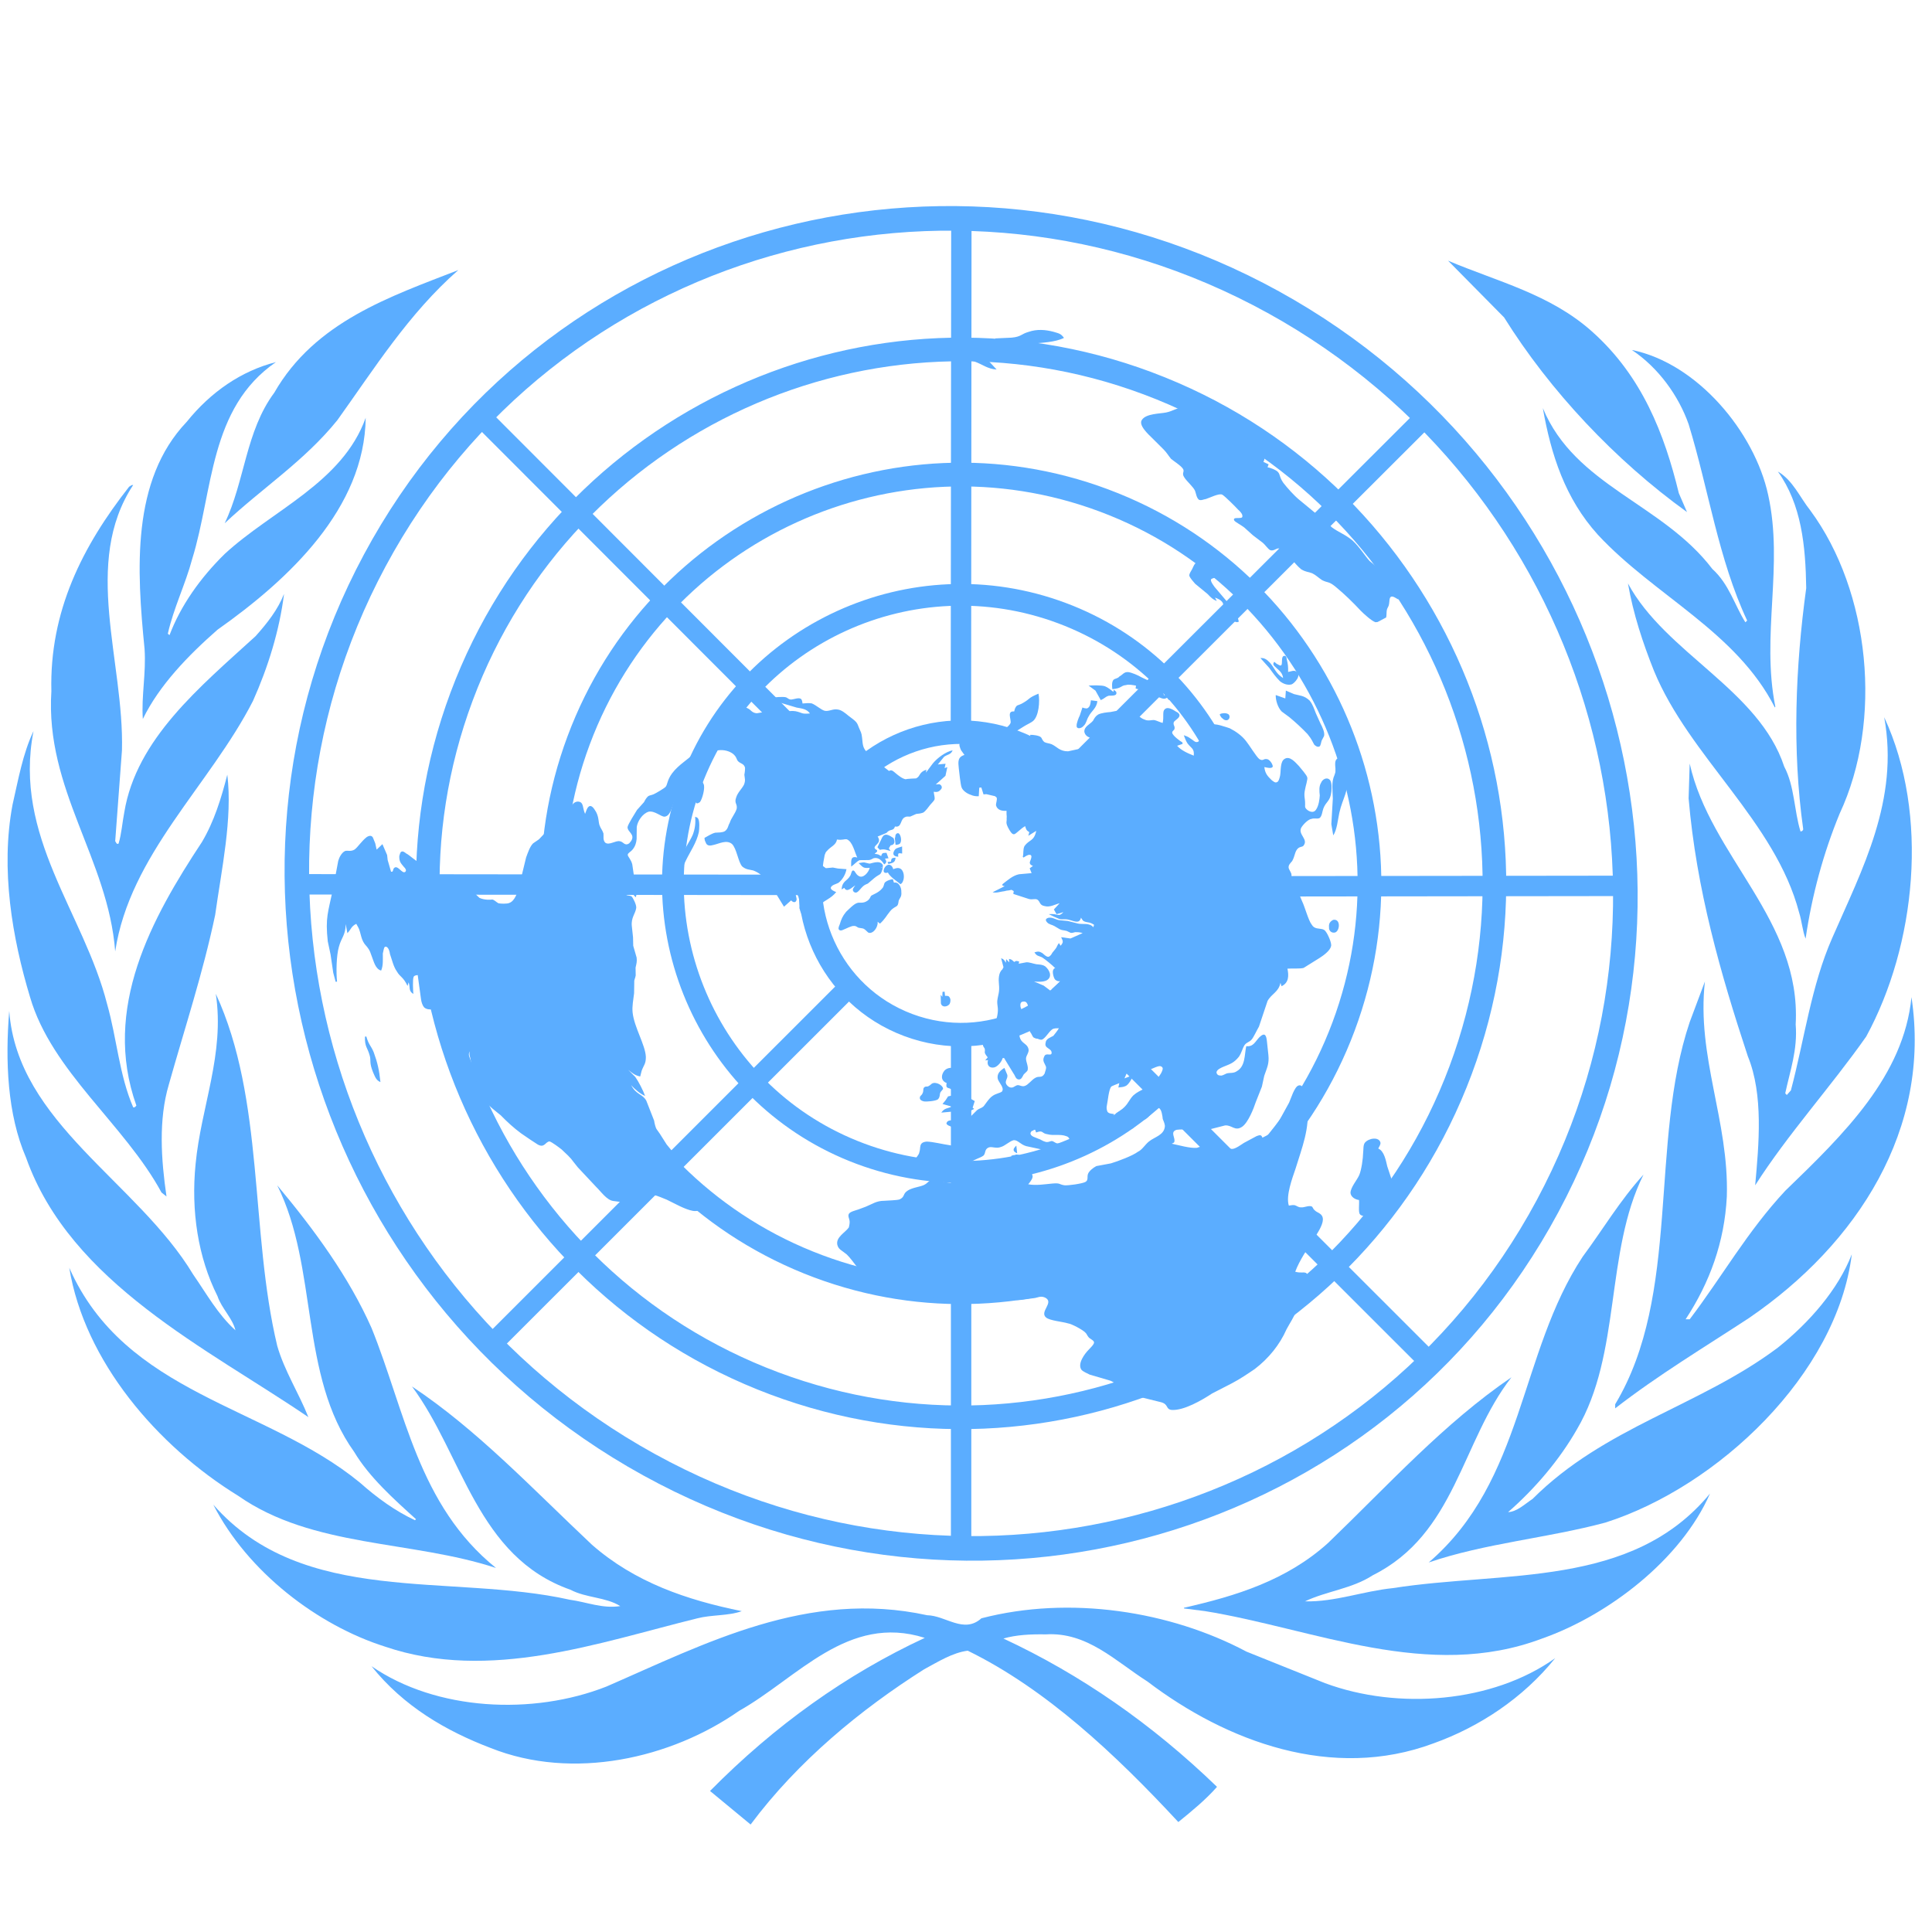 <svg xmlns="http://www.w3.org/2000/svg" xmlns:xlink="http://www.w3.org/1999/xlink" width="400" zoomAndPan="magnify" viewBox="0 0 300 300" height="400" preserveAspectRatio="xMidYMid meet" version="1.0"><defs><clipPath id="4a1c34cae1"><path d="M 57 249 L 242 249 L 242 283.273 L 57 283.273 Z M 57 249 " clip-rule="nonzero"/></clipPath></defs><path fill="#5badff" d="M 249.281 236.426 C 240.254 238.848 230.617 239.625 221.852 242.617 C 236.699 229.871 235.852 210.148 245.762 195.133 C 248.918 190.883 251.527 186.426 255.203 182.391 C 249.176 194.496 251.789 210.199 244.867 221.941 C 242.203 226.609 238.391 231.137 234.176 234.801 C 235.555 234.746 236.758 233.555 237.969 232.758 C 249.215 221.523 263.906 218.379 276.07 209.254 C 280.945 205.363 285.406 200.27 287.547 194.762 C 285.246 213.402 266.727 230.871 249.281 236.426 Z M 249.281 236.426 " fill-opacity="1" fill-rule="nonzero"/><path fill="#5badff" d="M 289.785 160.953 C 284.281 168.789 277.625 176.086 272.543 184.055 C 273.109 177.746 273.855 169.992 271.402 164.016 C 267.152 151.148 263.414 138.086 262.207 123.969 L 262.375 118.566 C 265.574 132.988 279.723 142.902 278.832 159.074 C 279.156 162.996 277.945 166.328 277.211 169.773 L 277.453 170.031 L 278.09 169.312 C 280.191 161.379 281.25 153.039 284.512 145.633 C 289.148 134.984 294.938 124.23 292.578 111.371 C 299.629 126.535 297.492 146.793 289.785 160.953 Z M 289.785 160.953 " fill-opacity="1" fill-rule="nonzero"/><path fill="#5badff" d="M 281.105 79.262 C 290.383 91.848 292.414 111.906 285.656 126.348 C 283.141 132.465 281.359 138.984 280.371 145.758 C 279.898 144.59 279.789 143.02 279.371 141.719 C 275.68 127.586 262.328 117.512 256.836 104.188 C 255.094 99.828 253.609 95.328 252.789 90.598 C 258.656 101.461 273.113 107.07 277.055 119.043 C 278.668 122.074 278.578 125.855 279.582 129.109 C 279.789 129.109 280 128.953 280 128.742 C 278.266 116.41 278.797 103.5 280.469 91.32 C 280.371 84.727 279.727 78.324 276.066 73.219 C 278.414 74.59 279.473 77.219 281.105 79.262 Z M 281.105 79.262 " fill-opacity="1" fill-rule="nonzero"/><path fill="#5badff" d="M 274.559 76.844 C 276.996 87.875 273.438 98.617 275.676 109.754 L 275.594 109.848 C 269.598 98.051 256.875 92.48 248.117 83.035 C 243.043 77.43 240.836 70.602 239.57 63.367 C 244.586 75.477 258.125 78.145 265.895 88.352 C 268.496 90.703 269.344 93.961 271.02 96.629 L 271.297 96.363 C 266.824 86.812 265.328 76.062 262.211 65.875 C 260.648 61.461 257.551 57.121 253.391 54.34 C 263.594 56.43 272.438 67.09 274.559 76.844 Z M 274.559 76.844 " fill-opacity="1" fill-rule="nonzero"/><path fill="#5badff" d="M 247.285 51.547 C 254.969 58.43 258.445 67.348 260.688 76.582 L 261.957 79.516 C 250.805 71.484 240.676 60.691 233.555 49.289 L 224.855 40.48 C 232.5 43.727 240.746 45.664 247.285 51.547 Z M 247.285 51.547 " fill-opacity="1" fill-rule="nonzero"/><path fill="#5badff" d="M 71.156 41.945 C 63.445 48.711 58.102 57.266 52.383 65.246 C 47.254 71.602 40.699 75.789 34.887 81.254 C 38.023 74.742 38.137 66.965 42.586 60.984 C 48.918 49.926 60.66 46.035 71.156 41.941 Z M 71.156 41.945 " fill-opacity="1" fill-rule="nonzero"/><path fill="#5badff" d="M 28.992 65.504 C 32.742 60.84 37.496 57.594 42.844 56.227 C 32.457 63.371 33.133 76.172 29.84 86.812 C 28.789 90.746 26.969 94.371 26.059 98.406 L 26.324 98.617 C 28.051 94.055 31.09 89.746 34.879 86.027 C 42.258 79.211 53.168 74.961 56.785 64.875 C 56.621 78.891 44.941 89.906 33.77 97.785 C 29.16 101.832 24.715 106.441 22.18 111.645 C 21.93 108.109 22.703 104.559 22.449 100.773 C 21.234 88.539 20.352 74.574 28.992 65.504 Z M 28.992 65.504 " fill-opacity="1" fill-rule="nonzero"/><path fill="#5badff" d="M 7.977 107.336 C 7.664 94.941 12.805 84.82 20.047 75.582 C 20.258 75.477 20.406 75.266 20.676 75.316 C 12.703 87.445 19.301 102.723 18.938 116.516 L 17.887 130.637 C 18.043 130.738 18.043 131.16 18.41 131 C 18.883 129.426 18.984 127.742 19.301 126.125 C 21.18 114.734 31.059 106.652 39.688 98.781 C 41.531 96.723 43.16 94.633 44.105 92.219 C 43.402 97.887 41.625 103.609 39.277 108.852 C 32.559 121.965 20.152 132.727 17.887 147.738 C 16.785 133.352 7 122.594 7.977 107.336 Z M 7.977 107.336 " fill-opacity="1" fill-rule="nonzero"/><path fill="#5badff" d="M 1.945 124.965 C 2.836 121.09 3.52 117.078 5.203 113.52 C 2.012 129.91 13.023 141.719 16.633 155.922 C 18.145 161.238 18.516 166.945 20.676 171.93 C 20.879 172.039 21.055 171.828 21.176 171.668 C 15.801 156.578 23.562 142.555 31.363 130.738 C 33.258 127.535 34.352 123.973 35.297 120.293 C 36.125 127.121 34.398 134.988 33.41 142.078 C 31.512 151.102 28.68 159.656 26.215 168.414 C 24.594 173.883 25.02 180.055 25.855 185.789 L 25.074 185.164 C 19.355 174.605 8.031 166.371 4.668 154.836 C 1.898 145.641 0.059 134.988 1.945 124.969 Z M 1.945 124.965 " fill-opacity="1" fill-rule="nonzero"/><path fill="#5badff" d="M 1.434 156.977 C 2.691 174.348 21.352 183.527 30 197.91 C 32.047 200.852 33.824 204.105 36.559 206.57 C 36.129 204.719 34.406 203.16 33.773 201.266 C 30.746 195.234 29.645 188.047 30.371 180.758 C 31.207 171.883 34.926 163.648 33.508 154.316 C 41.105 170.723 38.801 191.199 43.047 208.977 C 44.16 212.863 46.41 216.336 47.883 220.051 C 32.266 209.406 10.973 199.273 4.047 179.762 C 1.129 173.031 0.801 164.703 1.434 156.977 Z M 1.434 156.977 " fill-opacity="1" fill-rule="nonzero"/><path fill="#5badff" d="M 10.758 196.863 C 19.465 216.582 41.27 218.215 55.891 230.223 C 58.582 232.613 61.398 234.641 64.438 236.059 L 64.594 235.898 C 61.238 232.859 57.355 229.398 55.004 225.461 C 46.449 213.551 49.457 196.867 43.047 184.055 C 48.871 191.031 54.168 198.281 57.688 206.199 C 62.918 219.117 64.918 233.711 77.02 243.477 C 63.922 239.156 48.574 240.363 37.012 232.285 C 24.387 224.52 13.121 211.344 10.758 196.867 Z M 10.758 196.863 " fill-opacity="1" fill-rule="nonzero"/><path fill="#5badff" d="M 33.133 233.656 C 47.09 249.555 69.902 244.25 88.496 248.41 C 91.125 248.766 93.527 249.82 96.312 249.395 C 94.094 247.988 91.02 248.141 88.598 246.863 C 74.023 241.738 71.887 225.941 63.973 215.289 C 74.082 222.008 82.578 231.074 91.906 239.855 C 98.609 245.734 106.676 248.449 115.18 250.18 C 113.137 250.926 110.457 250.723 108.266 251.297 C 92.992 255.055 76.023 261.203 59.824 255.699 C 49.293 252.379 38.43 244.043 33.129 233.656 Z M 33.133 233.656 " fill-opacity="1" fill-rule="nonzero"/><g clip-path="url(#4a1c34cae1)"><path fill="#5badff" d="M 222.609 270.703 C 206.879 276.578 190.461 270.434 178.176 261.105 C 173.199 257.941 168.816 253.383 162.383 253.785 C 160.047 253.742 157.797 253.855 155.812 254.43 C 167.75 259.992 178.84 267.656 188.977 277.461 C 187.266 279.414 185.055 281.242 182.969 282.926 C 173.199 272.387 162.383 262.242 150.27 256.32 C 147.895 256.625 145.641 258.055 143.5 259.207 C 133.637 265.449 123.887 273.477 116.555 283.309 L 110.254 278.102 C 120.309 267.918 131.434 259.988 143.598 254.328 C 131.645 250.535 123.84 260.562 114.766 265.664 C 104.188 273.059 88.98 276.527 76.199 271.43 C 69.324 268.816 62.668 264.973 57.688 258.727 C 67.746 265.664 82.727 266.391 94.168 261.887 C 109.516 255.219 125.465 246.77 143.969 250.812 C 146.855 250.863 149.664 253.742 152.391 251.289 C 166.145 247.715 181.715 250.172 193.555 256.465 L 205.758 261.363 C 217.102 265.562 231.766 264.402 241.488 257.48 C 236.488 263.711 229.66 268.176 222.609 270.703 Z M 222.609 270.703 " fill-opacity="1" fill-rule="nonzero"/></g><path fill="#5badff" d="M 239.461 254.43 C 221.797 261.105 204.031 252.91 187.105 250.172 L 183.848 249.758 L 183.848 249.652 C 191.941 247.816 199.793 245.402 206.234 239.582 C 215.723 230.453 224.164 221.059 234.699 213.863 C 226.887 223.891 226.059 238.164 213.152 244.613 C 209.957 246.703 205.93 247.074 202.633 248.66 C 207.332 248.762 211.637 247.074 216.289 246.602 C 233.594 243.883 253.391 246.672 265.531 231.914 C 261.023 242.199 249.738 250.812 239.461 254.43 Z M 239.461 254.43 " fill-opacity="1" fill-rule="nonzero"/><path fill="#5badff" d="M 271.551 204.684 C 264.578 209.254 257.508 213.492 250.805 218.688 L 250.805 218.051 C 261.07 200.969 256.051 177.504 262.379 158.703 L 264.738 152.406 C 263.418 164.117 268.496 174.039 268.141 185.789 C 267.785 192.887 265.469 199.18 261.746 204.852 L 262.379 204.852 C 267.406 198.234 271.336 191.203 277.215 184.902 C 286.34 176.094 295.613 167.062 296.812 154.836 C 299.91 175.242 288.473 193.129 271.551 204.684 Z M 271.551 204.684 " fill-opacity="1" fill-rule="nonzero"/><path fill="#5badff" d="M 147.656 160.207 L 150.824 160.207 L 150.824 239.75 L 147.656 239.75 Z M 147.656 160.207 " fill-opacity="1" fill-rule="evenodd"/><path fill="#5badff" d="M 130.48 152.395 L 132.719 154.637 L 76.492 210.84 L 74.258 208.602 Z M 130.48 152.395 " fill-opacity="1" fill-rule="evenodd"/><path fill="#5badff" d="M 125.102 135.82 L 125.102 138.992 L 45.648 138.898 L 45.648 135.727 Z M 125.102 135.82 " fill-opacity="1" fill-rule="evenodd"/><path fill="#5badff" d="M 132.652 120.484 L 130.414 122.723 L 74.23 66.469 L 76.477 64.227 Z M 132.652 120.484 " fill-opacity="1" fill-rule="evenodd"/><path fill="#5badff" d="M 150.793 113.949 L 147.625 113.945 L 147.699 34.402 L 150.859 34.406 Z M 150.793 113.949 " fill-opacity="1" fill-rule="evenodd"/><path fill="#5badff" d="M 166.688 121.539 L 164.457 119.293 L 220.715 63.121 L 222.945 65.367 Z M 166.688 121.539 " fill-opacity="1" fill-rule="evenodd"/><path fill="#5badff" d="M 172.828 139.242 L 172.82 136.07 L 252.27 135.973 L 252.281 139.141 Z M 172.828 139.242 " fill-opacity="1" fill-rule="evenodd"/><path fill="#5badff" d="M 163.652 155.434 L 165.891 153.184 L 222.113 209.391 L 219.887 211.629 Z M 163.652 155.434 " fill-opacity="1" fill-rule="evenodd"/><path fill="#5badff" d="M 178.871 57.809 C 222.633 74.184 244.871 123.027 228.512 166.836 C 212.156 210.645 163.363 232.91 119.609 216.535 C 75.848 200.156 53.613 151.312 69.965 107.504 C 86.324 63.695 135.113 41.43 178.871 57.805 Z M 177.59 61.242 C 219.453 76.91 240.73 123.641 225.082 165.555 C 209.434 207.469 162.754 228.77 120.887 213.102 C 79.023 197.438 57.75 150.703 73.395 108.789 C 89.047 66.875 135.723 45.574 177.59 61.242 Z M 177.59 61.242 " fill-opacity="1" fill-rule="evenodd"/><path fill="#5badff" d="M 172.082 75.992 C 205.816 88.617 222.961 126.27 210.352 160.039 C 197.742 193.809 160.129 210.973 126.402 198.352 C 92.672 185.727 75.523 148.07 88.133 114.305 C 100.742 80.531 138.355 63.367 172.086 75.992 Z M 170.797 79.445 C 202.621 91.355 218.801 126.887 206.902 158.75 C 195.004 190.617 159.516 206.812 127.688 194.898 C 95.859 182.988 79.68 147.457 91.578 115.594 C 103.477 83.727 138.965 67.535 170.797 79.445 Z M 170.797 79.445 " fill-opacity="1" fill-rule="evenodd"/><path fill="#5badff" d="M 165.496 93.629 C 189.508 102.613 201.707 129.414 192.734 153.449 C 183.758 177.484 156.988 189.699 132.98 180.715 C 108.973 171.73 96.773 144.934 105.746 120.895 C 114.723 96.859 141.488 84.645 165.496 93.629 Z M 164.316 96.789 C 186.582 105.121 197.898 129.977 189.578 152.266 C 181.254 174.559 156.43 185.887 134.164 177.555 C 111.898 169.223 100.582 144.367 108.906 122.078 C 117.227 99.785 142.055 88.457 164.316 96.789 Z M 164.316 96.789 " fill-opacity="1" fill-rule="evenodd"/><path fill="#5badff" d="M 158.09 113.469 C 171.16 118.359 177.801 132.949 172.918 146.031 C 168.031 159.117 153.461 165.766 140.391 160.875 C 127.32 155.984 120.68 141.398 125.562 128.312 C 130.449 115.227 145.023 108.578 158.09 113.469 Z M 156.812 116.891 C 168 121.074 173.68 133.559 169.5 144.754 C 165.32 155.953 152.852 161.641 141.668 157.457 C 130.48 153.27 124.797 140.789 128.977 129.59 C 133.16 118.395 145.629 112.703 156.812 116.891 Z M 156.812 116.891 " fill-opacity="1" fill-rule="evenodd"/><path fill="#5badff" d="M 198.602 45.242 C 249.785 73.441 269.215 137.512 241.965 188.254 C 214.715 239 151.059 257.297 99.879 229.098 C 48.695 200.898 29.27 136.832 56.52 86.086 C 83.766 35.344 147.422 17.047 198.605 45.242 Z M 196.812 48.582 C 246.137 75.758 264.859 137.504 238.598 186.402 C 212.34 235.301 150.992 252.938 101.664 225.762 C 52.336 198.586 33.617 136.84 59.879 87.941 C 86.137 39.039 147.48 21.406 196.809 48.582 Z M 196.812 48.582 " fill-opacity="1" fill-rule="evenodd"/><path fill="#5badff" d="M 211.027 186.336 C 211.09 186.883 210.902 188.223 211.156 188.527 C 211.418 188.945 212.398 188.855 212.824 188.711 C 213.984 188.273 215.137 186.738 215.676 185.586 C 216.051 185.004 216.305 184.32 216.223 183.555 L 215.41 181.094 C 215.207 180.23 214.934 178.711 214.016 178.352 C 214.102 178.125 214.395 177.766 214.359 177.441 C 214.145 176.469 212.523 176.723 211.941 177.438 C 211.648 177.793 211.734 178.559 211.668 179.004 C 211.652 179.887 211.406 181.672 211.055 182.477 C 210.703 183.277 209.715 184.359 209.703 185.242 C 209.773 185.898 210.473 186.273 211.027 186.336 Z M 157 179.508 L 157.289 180.141 C 157.301 180.25 157.43 180.461 157.543 180.449 C 158.277 181.156 159.309 179.52 158.078 179.301 C 157.969 179.309 157.738 179.219 157.641 179.34 C 157.426 179.359 157.207 179.379 157 179.508 Z M 157.816 177.891 C 157.316 178.375 157.137 178.723 157.945 179.09 Z M 144.695 168.27 C 143.895 169 143.957 168.555 143.547 168.812 C 143.242 169.059 143.496 169.367 143.219 169.836 C 143.133 170.062 142.812 170.199 142.84 170.418 C 142.766 170.758 143.117 170.945 143.453 171.023 C 143.902 171.094 145.207 170.977 145.617 170.723 C 146.02 170.355 145.859 169.93 146.047 169.582 C 146.145 169.461 146.336 169.223 146.434 169.105 C 146.484 168.547 145.312 167.883 144.695 168.27 Z M 176.199 164.887 L 176.316 165.98 L 176.191 166.871 C 177.375 166.656 178.105 166.258 179.156 165.836 C 179.473 165.695 180.102 165.418 180.344 165.617 C 180.691 165.809 180.508 166.152 180.422 166.383 C 180.254 166.836 179.574 167.672 179.281 168.027 C 178.398 168.988 177.09 169.105 175.988 170.086 C 175.395 170.691 175.234 171.258 174.641 171.859 C 174.047 172.465 173.621 172.613 173.316 172.859 C 173.027 173.219 173.27 173.418 172.652 173.801 L 173.004 173 C 172.668 172.918 172.23 172.961 171.977 172.648 C 171.832 172.336 171.797 172.004 171.871 171.668 C 172.02 170.996 172.156 169.219 172.547 168.742 C 172.645 168.625 173.492 168.328 173.805 168.188 L 173.66 168.863 C 173.988 168.836 174.527 168.785 174.734 168.656 C 175.27 168.496 175.805 167.348 176.082 166.883 L 174.605 167.453 C 174.863 166.77 175.59 165.383 176.199 164.887 Z M 146.992 168.172 C 146.773 169.184 147.391 168.797 147.766 169.207 C 148.004 169.402 148.039 169.73 148.074 170.059 L 147.215 170.246 L 146.84 170.832 L 146.352 171.426 L 147.828 171.844 C 147.09 172.133 146.641 172.062 146.168 172.766 L 148.02 172.598 C 149.227 172.602 150.133 172.852 151.27 172.195 L 151.031 171.996 L 151.359 170.977 L 150.539 170.5 L 150.25 169.863 L 148.867 168.227 L 148.406 168.047 C 148.797 167.57 149.586 166.727 148.461 166.496 L 147.906 166.438 L 148.391 165.844 C 147.727 165.793 147.172 165.734 146.672 166.219 C 146.09 166.93 146.074 167.812 146.992 168.172 Z M 146.352 154.016 L 146.324 154.789 L 146.07 154.48 L 146.102 155.801 C 146.297 156.555 147.145 156.258 147.336 156.02 C 147.543 155.891 147.602 155.441 147.582 155.227 C 147.559 155.008 147.426 154.801 147.305 154.699 C 147.074 154.609 146.965 154.621 146.746 154.637 L 146.676 153.984 Z M 56.668 160.969 C 56.625 162.625 57.062 162.586 57.43 163.984 C 57.621 164.738 57.32 164.988 57.918 166.477 C 58.207 167.113 58.387 167.758 59.074 168.023 C 58.875 166.168 58.648 165.09 58.027 163.383 C 57.582 162.32 57.242 162.238 56.887 160.949 Z M 207.016 142.836 C 206.496 143.102 206.312 143.449 206.371 143.992 C 206.32 144.551 206.801 144.945 207.336 144.789 C 208.074 144.504 208.199 142.617 207.016 142.836 Z M 104.137 142.598 C 103.867 143.172 103.816 143.727 104.41 144.117 C 104.352 143.57 104.508 143.004 104.137 142.598 Z M 136.277 143.125 L 136.641 143.426 C 137.441 142.691 137.613 142.234 138.195 141.523 C 138.68 140.926 139.008 140.898 139.309 140.652 C 139.504 140.41 139.48 140.191 139.551 139.855 C 139.723 139.398 140.039 139.262 139.957 138.496 C 139.996 137.832 139.562 136.879 138.812 137.059 L 138.645 136.523 C 138.32 136.551 137.785 136.711 137.484 136.957 C 137.18 137.203 137.336 137.633 136.938 137.996 C 136.449 138.59 135.605 138.887 135.398 139.016 C 135.082 139.156 135.227 139.473 134.715 139.852 C 134.004 140.355 133.531 140.066 133.109 140.215 C 132.574 140.371 131.785 141.215 131.387 141.582 C 130.805 142.293 130.633 142.75 130.391 143.547 C 130.305 143.773 130.121 144.121 130.254 144.328 C 130.387 144.539 130.711 144.508 130.918 144.379 C 131.344 144.23 132.273 143.707 132.613 143.785 C 132.938 143.758 133.074 143.965 133.301 144.055 C 133.641 144.133 133.859 144.117 134.086 144.203 C 134.316 144.293 134.57 144.602 134.809 144.801 C 135.391 145.078 135.973 144.367 136.145 143.91 C 136.23 143.684 136.312 143.453 136.277 143.125 Z M 136.91 134.691 L 136.922 134.801 L 136.801 134.703 Z M 137.875 135.488 C 138.164 136.125 139.227 136.801 139.828 137.297 C 140.035 137.168 140.133 137.051 140.215 136.82 C 140.484 136.246 140.367 135.152 139.785 134.875 C 139.438 134.688 139.012 134.836 138.699 134.973 C 138.688 134.863 138.543 134.547 138.422 134.445 C 137.566 133.645 136.496 135.941 137.875 135.488 Z M 133.324 134.023 C 134.059 134.73 134.07 134.84 135.051 134.75 C 134.902 135.426 134.027 136.496 133.316 136.008 C 132.848 135.719 132.797 135.285 132.57 135.195 C 132.219 135.004 132.191 135.777 132 136.016 C 131.535 136.828 130.762 136.789 130.688 138.117 L 131.098 137.859 C 131.516 138.703 132.293 137.754 132.816 137.484 C 132.719 137.605 132.523 137.844 132.441 138.07 C 132.363 138.41 132.727 138.707 133.043 138.566 C 133.355 138.43 133.734 137.844 134.035 137.598 C 134.34 137.352 134.449 137.34 134.762 137.199 C 135.066 136.953 135.465 136.586 135.77 136.34 C 136.68 135.598 136.727 136.031 137.043 134.902 C 137.02 134.684 137.117 134.566 137.094 134.348 C 136.66 133.395 135.102 134.195 134.977 134.098 L 134.301 133.938 C 134.074 133.848 133.648 133.996 133.324 134.023 Z M 138.352 133.793 L 137.809 133.844 L 137.953 134.16 C 138.594 133.992 139.027 133.953 139.055 133.18 C 138.512 133.227 138.402 133.238 138.352 133.793 Z M 104.074 135.879 L 103.57 138.352 L 103.793 139.43 L 104.246 141.594 C 104.527 141.129 105.027 139.652 105.078 139.098 L 105.203 138.203 C 105.242 137.539 105.324 137.312 105.039 136.676 L 104.332 137.289 L 104.289 135.859 Z M 139.48 133.031 C 139.41 132.375 139.531 132.477 140.086 132.535 L 140.078 131.434 C 139.762 131.57 139.328 131.613 139.023 131.859 C 138.539 132.453 138.598 133 139.48 133.031 Z M 136.246 131.559 L 136.617 131.965 C 137.367 131.789 137.609 131.984 138.285 132.145 L 138.02 131.727 L 138.301 131.262 C 138.953 131.203 139.004 130.648 138.727 130.121 C 138.605 130.023 138.379 129.934 138.258 129.832 C 137.086 129.168 136.973 130.168 136.695 130.637 Z M 139.062 131.195 C 139.281 131.176 139.5 131.156 139.703 131.027 C 140.105 130.66 139.879 129.578 139.527 129.391 C 139.188 129.309 139.008 129.656 139.031 129.875 L 138.957 130.211 Z M 104.078 133.895 C 104.469 133.422 104.602 132.637 104.652 132.082 C 103.93 132.477 103.996 133.133 104.078 133.895 Z M 107.938 126.828 C 108.039 127.809 107.918 128.703 107.574 129.613 C 107.137 130.645 106.082 132.062 105.859 133.074 L 105.605 132.766 C 105.133 133.469 105.078 135.02 105.379 135.762 C 105.973 135.16 106.109 134.375 106.473 133.68 C 107.191 132.184 108.152 130.887 108.52 129.199 C 108.582 128.754 108.672 127.531 108.406 127.113 C 108.273 126.906 108.164 126.918 107.938 126.828 Z M 207.027 129.719 C 207.598 128.895 207.75 127.23 207.969 126.215 C 208.488 123.855 209.578 122.766 209.262 119.82 C 209.191 119.164 208.941 117.863 208.156 117.715 C 206.938 117.602 207.438 119.211 207.363 119.547 C 207.398 119.875 207.312 120.102 207.227 120.332 C 206.691 121.48 206.941 122.781 206.961 123.992 L 206.73 127.98 Z M 189.406 110.91 C 189.426 111.129 189.547 111.23 189.68 111.438 C 189.801 111.539 189.922 111.637 190.043 111.734 C 190.742 112.113 191.105 111.422 190.84 111.004 C 190.711 110.793 190.266 110.723 190.047 110.742 C 189.828 110.762 189.609 110.781 189.406 110.91 Z M 205.684 109.008 C 205.789 109.992 206.184 111.609 206.602 112.453 L 207.562 114.238 L 208.699 117.664 C 209.281 116.949 208.973 116.098 208.781 115.344 C 208.289 113.844 207.582 112.363 206.992 110.984 C 206.586 110.25 206.285 109.504 205.684 109.008 Z M 199.668 107.234 L 199.582 108.453 L 198.094 107.926 C 198.066 108.703 198.414 109.883 199.027 110.488 L 200.223 111.371 C 201.188 112.168 202.164 113.07 203.031 113.984 C 203.789 114.91 203.824 115.238 204.09 115.652 C 204.332 115.852 204.57 116.051 204.887 115.914 C 205.09 115.785 205.141 115.23 205.227 115 L 205.594 114.305 C 205.75 113.742 205.332 112.898 205.055 112.371 L 204.336 110.781 C 204.035 110.039 203.855 109.395 203.352 108.777 C 202.492 107.973 201.84 108.031 200.938 107.781 Z M 169.395 108.742 C 169.328 109.188 169.293 109.852 168.758 110.012 C 168.652 110.02 168.203 109.949 168.082 109.852 L 167.668 111.102 C 167.484 111.449 167.141 112.359 167.18 112.688 C 167.129 113.242 167.891 113.176 168.277 112.699 C 168.68 112.332 168.73 111.777 169.008 111.312 C 169.461 110.391 170.293 109.984 170.395 108.871 Z M 203.121 104.609 C 203.445 105.574 203.672 105.664 204.203 106.496 C 204.48 107.023 204.406 107.359 205.047 107.191 C 204.664 106.676 203.594 104.898 203.121 104.609 Z M 157.488 110.473 C 156.27 110.363 157.074 111.723 156.914 112.285 C 156.648 112.863 155.426 113.742 154.832 113.355 C 154.52 113.496 154.191 113.523 153.852 113.445 C 153.516 113.363 153.273 113.164 152.949 113.195 L 151.215 114.453 C 150.91 114.699 150.5 114.957 150.062 114.996 C 149.738 115.027 149.301 115.062 149.109 115.305 C 148.805 115.551 149.094 116.188 149.238 116.504 L 149.758 117.227 C 148.691 117.543 148.773 118.309 148.879 119.293 C 148.938 119.836 149.148 121.801 149.301 122.227 C 149.469 122.766 150.184 123.25 150.75 123.422 C 151.102 123.609 151.656 123.668 151.98 123.641 L 152.059 122.312 L 152.383 122.281 L 152.719 123.355 C 152.828 123.344 153.047 123.324 153.156 123.316 L 154.508 123.633 C 154.629 123.734 154.629 123.734 154.75 123.832 C 154.895 124.148 154.625 124.727 154.66 125.055 C 154.852 125.809 155.637 125.957 156.293 125.898 C 156.273 126.781 156.359 126.555 156.309 127.109 C 156.371 127.656 156.043 127.684 156.715 128.836 C 156.848 129.043 157.125 129.57 157.453 129.543 C 157.777 129.512 158.457 128.68 159.184 128.285 C 159.352 128.82 159.363 128.93 159.832 129.219 L 159.676 129.781 L 160.91 129.012 C 160.543 130.695 159.844 130.316 159.078 131.379 C 158.809 131.953 158.977 132.492 158.816 133.055 L 158.938 133.156 L 159.352 132.898 L 159.664 132.758 C 160.633 132.562 159.879 133.73 159.902 133.949 C 159.938 134.277 160.168 134.367 160.398 134.457 L 159.887 134.832 L 160.188 135.578 L 158.227 135.754 C 157.262 135.949 156.457 136.684 155.648 137.309 L 155.672 137.527 L 156.008 137.605 L 154.133 138.547 C 154.699 138.715 155.438 138.43 155.984 138.379 C 156.516 138.223 156.418 138.34 157.062 138.172 L 157.41 138.363 L 157.348 138.809 L 159.738 139.586 C 160.305 139.754 160.719 139.496 161.07 139.688 C 161.539 139.977 161.379 140.539 162.168 140.688 C 163.07 140.938 163.785 140.434 164.535 140.258 L 163.648 141.219 L 164.059 141.953 L 165.125 141.637 C 164.336 142.477 164.375 141.816 162.852 141.949 C 163.199 142.141 164.238 142.598 164.469 142.688 C 165.035 142.859 165.336 142.609 166.137 142.867 C 166.812 143.027 167.633 143.504 167.852 142.492 C 167.984 142.703 168.117 142.91 168.238 143.012 C 168.586 143.199 168.805 143.18 169.145 143.258 C 169.594 143.328 170.652 144.004 170.605 144.562 C 170.504 144.68 170.406 144.797 170.312 144.918 C 170.168 144.598 170.023 144.281 169.77 143.977 C 169.145 143.258 168.188 143.566 167.402 143.414 L 165.82 143.008 L 164.598 142.895 C 163.938 142.844 163.562 142.438 162.91 142.496 C 162.691 142.516 162.375 142.656 162.402 142.875 C 162.422 143.09 162.664 143.293 162.785 143.391 C 163.484 143.766 163.23 143.461 164.293 144.137 C 164.883 144.523 165.09 144.395 165.656 144.562 L 166.238 144.844 C 166.684 144.914 166.77 144.684 167.219 144.754 C 167.434 144.734 167.879 144.805 168.113 144.895 L 166.223 145.727 L 164.773 145.527 C 165.062 146.16 165.184 146.262 164.695 146.855 L 164.43 146.438 C 164.137 146.793 164.164 147.012 163.871 147.371 L 163.387 147.965 C 163.301 148.191 163.012 148.551 162.789 148.57 C 162.465 148.598 162.094 148.191 161.848 147.992 C 161.379 147.703 161.16 147.723 160.629 147.883 C 161.027 148.508 161.234 148.379 161.812 148.656 C 162.285 148.945 163.488 149.938 163.863 150.348 C 163.75 150.355 163.645 150.367 163.559 150.594 C 163.363 150.832 163.578 151.805 163.832 152.109 C 164.07 152.312 164.305 152.398 164.625 152.371 L 163.332 153.59 C 163.898 153.758 164.105 153.629 164.586 154.027 L 163.496 154.125 L 162.062 153.043 L 160.566 152.406 C 161.125 152.465 162.004 152.496 162.523 152.23 C 163.457 151.703 163.012 150.645 162.289 150.047 C 161.82 149.758 161.492 149.789 160.938 149.727 C 160.492 149.656 159.805 149.387 159.367 149.426 L 158.18 149.645 L 158.258 149.305 C 157.918 149.227 157.797 149.129 157.492 149.375 C 157.133 149.078 157.121 148.969 156.676 148.898 L 156.73 149.441 L 156.238 148.938 L 156.191 149.492 C 155.922 149.074 155.91 148.969 155.453 148.789 L 155.82 150.188 L 155.641 150.535 C 155.035 151.027 155.043 152.129 155.113 152.785 C 155.254 154.094 154.961 154.453 154.852 155.453 C 154.824 156.227 155.078 156.535 154.867 157.656 C 154.809 158.102 154.391 159.352 154.207 159.699 L 153.723 160.293 L 153.359 160.988 C 153.172 161.336 152.871 161.582 152.688 161.93 C 152.516 162.387 152.758 162.586 152.891 162.793 C 153.07 163.438 152.613 163.258 153.371 164.184 L 152.984 164.66 L 153.418 164.617 C 153.172 165.414 153.668 165.922 154.418 165.742 C 154.949 165.582 155.531 164.871 155.691 164.305 L 155.91 164.285 L 157.375 166.688 C 157.629 166.996 157.688 167.543 158.137 167.613 C 158.582 167.684 158.75 167.227 158.934 166.879 C 159.129 166.641 159.336 166.512 159.527 166.273 C 159.797 165.699 159.27 164.863 159.32 164.309 C 159.379 163.863 159.684 163.617 159.734 163.059 C 159.652 162.297 159.086 162.125 158.711 161.719 C 158.336 161.312 158.293 160.875 158.23 160.328 C 158.102 159.129 158.719 158.742 158.832 157.742 C 158.871 157.074 158.496 156.668 158.449 156.23 C 158.414 155.906 158.488 155.566 158.816 155.539 C 159.566 155.359 159.656 156.234 159.719 156.781 L 159.617 157.891 C 159.555 158.34 159.371 158.684 159.434 159.23 C 159.59 159.656 159.844 159.965 159.984 160.281 C 160.238 160.59 160.273 160.918 160.516 161.117 C 160.742 161.207 160.863 161.305 161.082 161.285 C 161.309 161.375 161.539 161.465 161.758 161.445 C 162.289 161.285 162.84 160.246 163.344 159.871 C 163.648 159.621 164.098 159.691 164.422 159.664 C 164.238 160.012 163.754 160.605 163.562 160.844 C 163.148 161.098 162.398 161.277 162.359 161.941 C 162.129 162.844 163.324 162.738 163.297 163.512 C 163.246 164.066 162.402 163.371 162.148 164.055 C 161.781 164.75 162.266 165.148 162.434 165.684 C 162.469 166.012 162.285 166.355 162.211 166.695 C 161.75 167.508 161.363 166.992 160.746 167.379 C 160.227 167.645 159.656 168.469 159.121 168.625 C 158.699 168.773 158.336 168.477 158.008 168.504 C 157.574 168.543 157.211 169.238 156.488 168.641 C 155.75 167.938 156.59 167.531 156.406 166.887 L 155.965 165.824 C 155.348 166.207 154.742 166.707 154.941 167.57 C 155.246 168.312 155.969 168.91 155.59 169.492 C 155.285 169.742 154.633 169.801 154.125 170.176 C 153.508 170.562 152.863 171.723 152.656 171.852 C 152.352 172.098 152.027 172.129 151.727 172.375 L 150.629 173.465 C 150.535 173.586 150.535 173.586 150.438 173.703 L 149.074 173.273 L 149.156 174.039 C 148.609 174.086 148.609 174.086 148.164 174.02 C 147.828 173.938 147.16 173.887 146.992 174.344 C 146.805 174.691 147.715 174.941 147.945 175.027 C 149.332 175.676 149.602 177.195 149.012 177.801 C 148.609 178.164 147.922 177.898 147.477 177.828 C 146.469 177.695 144.887 177.289 143.898 177.266 C 142.594 177.383 143.012 178.227 142.758 178.91 C 142.695 179.359 142.281 179.617 142.211 179.953 C 142.109 180.07 142.125 180.18 142.137 180.289 C 142.125 180.18 142.496 181.582 142.48 181.473 C 142.637 181.898 143.402 181.832 143.848 181.898 C 144.414 182.07 144.559 182.387 145.027 182.676 C 145.488 182.855 145.695 182.727 146.117 182.578 C 147.094 182.488 148.027 182.957 149.48 182.164 C 149.793 182.027 150.098 181.781 150.184 181.551 C 150.477 181.195 150.328 180.875 150.73 180.512 C 151.227 180.023 152.195 179.828 152.703 179.449 C 153.105 179.086 152.816 178.449 153.555 178.164 C 154.086 178.004 154.676 178.395 155.414 178.105 C 156.055 177.938 156.746 177.215 157.391 177.047 C 158.043 176.988 158.449 177.723 159.355 177.973 L 162.957 178.75 C 163.066 178.738 163.293 178.832 163.414 178.93 C 164.379 179.723 162.992 180.07 162.457 180.23 C 162.031 180.375 161.926 180.387 161.488 180.426 C 161.609 180.523 161.621 180.633 161.742 180.734 C 162.203 180.914 163.312 181.035 163.715 180.668 C 163.906 180.43 163.887 180.211 163.852 179.883 C 164.27 179.734 164.477 179.605 164.648 179.148 C 164.613 178.824 164.469 178.504 164.773 178.258 C 164.965 178.02 165.398 177.98 165.73 177.949 C 165.223 177.336 164.812 177.594 164.145 177.543 C 163.809 177.461 163.676 177.254 163.336 177.172 C 163.008 177.203 162.707 177.453 162.25 177.273 C 161.91 177.191 161.547 176.895 161.211 176.812 C 160.859 176.625 159.965 176.484 160.016 175.93 C 160.102 175.699 160.199 175.582 160.414 175.562 C 160.516 175.445 160.621 175.434 160.734 175.422 L 160.887 175.852 C 162.051 175.418 161.672 176 162.676 176.129 C 163.582 176.379 164.645 176.062 165.566 176.422 C 166.133 176.59 165.949 176.938 166.445 177.445 C 167.047 177.941 167.906 177.754 168.664 177.688 C 168.57 177.805 168.461 177.816 168.473 177.926 C 168.289 178.273 168.531 178.469 168.762 178.559 C 169.578 179.035 170.793 178.047 169.754 177.59 L 171.426 176.777 C 170.617 176.41 170.215 176.777 169.156 176.102 C 169.699 176.051 169.809 176.043 170.207 175.676 L 170.27 175.227 L 172.039 174.297 C 171.48 175.23 172.109 174.953 172.32 175.926 C 172.867 175.875 173.543 176.035 174.09 175.988 C 174.512 175.84 175.672 175.402 175.977 175.156 C 176.277 174.91 176.355 174.57 176.656 174.324 L 177.914 173.77 C 178.426 173.395 178.812 172.918 179.203 172.441 C 179.395 172.203 179.59 171.965 179.93 172.047 C 180.387 172.227 180.504 173.316 180.551 173.754 C 180.695 174.07 180.852 174.496 180.887 174.824 C 180.82 176.266 179.312 176.512 178.402 177.254 C 177.797 177.746 177.332 178.562 176.703 178.84 C 175.891 179.461 173.566 180.332 172.5 180.648 L 170.238 181.07 C 169.719 181.34 169.113 181.836 168.941 182.289 C 168.77 182.746 169.047 183.273 168.527 183.539 C 168.008 183.809 165.84 184.109 165.285 184.051 C 164.391 183.91 164.695 183.664 163.387 183.781 C 162.191 183.891 160.898 184.117 159.664 183.895 C 159.859 183.656 160.25 183.18 160.32 182.844 C 160.406 182.617 160.285 182.516 160.262 182.297 C 160.25 182.191 160.227 181.973 160.105 181.871 C 159.852 181.562 158.984 181.641 158.656 181.672 C 157.906 181.848 158.039 182.059 156.844 182.164 L 152.824 182.637 C 150.867 182.812 149.305 183.613 148.543 183.684 C 148 183.73 146.777 183.621 146.211 183.449 C 145.75 183.273 145.27 182.875 144.75 183.141 C 144.215 183.301 144.047 183.754 143.418 184.031 C 142.785 184.309 141.59 184.418 140.875 184.922 C 140.16 185.426 140.535 185.836 139.699 186.238 C 139.273 186.391 137.848 186.406 137.305 186.457 C 136.098 186.453 135.488 186.949 134.438 187.375 L 133.273 187.809 C 132.852 187.957 131.992 188.145 131.809 188.492 C 131.625 188.84 131.891 189.254 131.926 189.586 C 131.961 189.91 131.887 190.246 131.812 190.586 C 131.246 191.406 129.777 192.09 130.016 193.281 C 130.207 194.035 130.656 194.105 131.496 194.801 C 132.605 195.914 133.434 197.492 134.629 198.379 C 136.172 199.453 138.402 200.793 140.312 201.176 L 143.625 201.316 C 145.402 201.488 146.766 201.918 148.629 201.859 L 152.727 201.16 C 153.598 201.082 154.891 200.855 155.801 201.105 C 156.707 201.352 156.883 202 158.516 201.852 L 160.789 201.539 C 161.324 201.379 161.746 201.23 162.324 201.512 C 163.727 202.266 161.352 203.691 162.438 204.586 C 163.039 205.082 165.031 205.234 165.832 205.492 C 166.387 205.555 168.137 206.496 168.512 206.906 C 168.754 207.105 168.773 207.324 169.027 207.633 C 169.277 207.938 169.848 208.105 169.883 208.438 C 169.918 208.762 169.215 209.379 169.02 209.613 C 168.426 210.219 167.27 211.758 167.922 212.691 C 168.176 212.996 168.863 213.266 169.215 213.453 L 172.391 214.383 C 173.766 214.918 173.883 216.012 174.715 216.598 C 175.305 216.984 176.285 216.898 177.059 216.938 L 180.332 217.746 C 181.469 218.086 180.996 218.789 181.887 218.93 C 183.777 219.09 186.672 217.398 188.211 216.379 L 191.332 214.773 C 192.582 214.113 193.707 213.348 194.832 212.586 C 196.969 210.961 198.715 208.82 199.773 206.41 C 200.137 205.719 201.172 204.082 201.234 203.637 C 201.379 202.961 200.68 202.582 200.949 202.008 C 201.301 201.203 202.723 200.086 203.062 199.176 C 203.344 198.707 203.262 197.945 202.789 197.656 C 202.332 197.477 202.027 197.723 201.121 197.473 C 201.805 195.652 203.047 193.887 204.074 192.25 C 204.551 191.547 205.402 190.258 205.418 189.375 C 205.422 188.383 204.535 188.352 204.164 187.945 C 203.805 187.645 203.887 187.418 203.656 187.328 C 203.199 187.148 202.473 187.543 202.023 187.473 C 201.699 187.504 201.457 187.305 201.23 187.215 C 200.875 187.027 200.453 187.176 200.129 187.203 C 199.637 185.707 200.66 182.969 201.164 181.492 C 202.137 178.316 203.445 175.113 202.973 171.738 L 202.473 169.141 C 202.328 168.82 202.066 168.406 201.641 168.555 C 201 168.723 200.438 170.645 200.168 171.219 L 198.699 173.887 C 198.32 174.473 198.078 175.266 197.578 175.75 C 197.18 176.117 196.547 176.395 196.027 176.66 C 195.859 176.125 195.547 176.266 195.121 176.414 L 193.148 177.473 C 192.738 177.73 191.926 178.352 191.379 178.402 C 190.945 178.441 190.691 178.133 190.051 178.301 C 189.617 178.34 188.879 178.629 188.539 178.547 C 188.094 178.477 187.609 178.078 187.164 178.012 C 186.828 177.93 186.184 178.098 185.867 178.234 C 184.781 178.332 183.078 177.824 181.953 177.594 C 182.16 177.465 182.379 177.449 182.355 177.23 C 182.516 176.664 181.645 175.75 182.711 175.434 C 182.816 175.426 183.035 175.402 183.145 175.395 L 185.004 175.336 L 186.086 175.129 C 186.641 175.191 186.785 175.508 187.547 175.441 L 190.219 174.758 C 191.309 174.66 191.75 175.723 192.879 174.961 C 193.801 174.328 194.664 172.156 194.996 171.133 L 195.945 168.734 L 196.312 167.047 C 196.73 165.797 197.105 165.215 196.953 163.793 L 196.73 161.719 C 196.637 160.848 196.461 160.199 195.562 161.055 C 194.867 161.777 194.625 162.57 193.516 162.449 C 193.219 163.801 193.406 165.547 192.062 166.328 C 191.551 166.703 190.984 166.535 190.453 166.691 C 190.137 166.832 189.723 167.09 189.496 167 C 189.168 167.027 188.93 166.828 188.895 166.504 C 188.953 166.055 189.691 165.77 190.012 165.629 C 191.062 165.207 191.594 165.047 192.371 164.098 C 192.844 163.391 192.895 162.836 193.273 162.25 C 193.66 161.777 194 161.855 194.387 161.379 C 194.676 161.023 195.215 159.871 195.492 159.406 L 196.824 155.43 C 197.469 154.27 198.547 154.062 198.828 152.605 L 198.996 153.141 C 200.148 152.598 200.137 151.496 199.914 150.414 C 200.566 150.355 201.895 150.457 202.426 150.297 L 204.898 148.754 C 205.516 148.367 206.535 147.613 206.68 146.941 C 206.852 146.484 206.145 145.004 205.891 144.695 C 205.758 144.488 205.641 144.391 205.406 144.301 C 204.84 144.129 204.09 144.309 203.684 143.574 C 203.176 142.957 202.613 140.805 202.195 139.961 C 201.293 137.727 201.234 138.172 200.812 137.328 C 200.535 136.801 200.586 136.246 200.527 135.699 C 200.371 135.273 200.117 134.965 200.098 134.746 C 200.047 134.312 200.352 134.062 200.645 133.707 C 201.105 132.895 201.035 132.238 201.531 131.754 C 201.934 131.387 202.285 131.578 202.465 131.23 C 203.133 130.289 201.516 129.551 202.062 128.512 C 202.34 128.043 203.133 127.203 203.676 127.152 C 204.098 127.004 204.449 127.191 204.871 127.047 C 205.285 126.789 205.312 126.016 205.484 125.559 C 205.906 124.418 206.574 124.469 206.734 122.91 C 206.785 122.355 206.812 121.582 206.551 121.164 C 206.043 120.547 205.328 121.055 205.156 121.508 C 204.781 122.094 204.863 122.859 204.934 123.512 C 204.895 124.176 204.77 125.07 204.395 125.656 C 203.934 126.469 202.992 125.891 202.727 125.477 C 202.594 125.266 202.68 125.039 202.656 124.82 C 202.672 123.938 202.418 123.629 202.641 122.617 C 202.699 122.172 203.113 120.922 202.984 120.711 C 202.945 120.387 201.949 119.262 201.699 118.953 C 201.203 118.449 200.312 117.316 199.488 117.832 C 198.762 118.227 198.914 119.645 198.777 120.43 C 198.703 120.766 198.555 121.441 198.23 121.469 C 198.027 121.598 197.66 121.301 197.422 121.102 C 196.809 120.496 196.434 120.09 196.328 119.105 C 196.664 119.188 197.574 119.434 197.637 118.988 C 197.586 118.551 197.07 117.828 196.633 117.867 C 196.188 117.797 196.125 118.242 195.531 117.855 C 195.051 117.457 193.984 115.68 193.477 115.062 C 192.84 114.238 191.887 113.555 190.953 113.086 C 190.391 112.918 188.555 112.199 188.043 112.578 C 187.84 112.707 187.871 113.031 187.789 113.262 C 187.668 113.16 187.547 113.062 187.332 113.082 C 186.543 112.934 186.312 113.836 186.262 114.391 C 186.285 114.609 186.332 115.047 186.016 115.184 C 185.699 115.32 185.461 115.125 185.219 114.926 C 184.629 114.535 184.617 114.426 183.82 114.168 C 183.977 114.594 184.129 115.023 184.395 115.438 C 185.035 116.262 185.469 116.223 185.367 117.336 C 184.449 116.977 183.414 116.52 182.785 115.805 L 183.633 115.508 L 183.609 115.289 C 183.262 115.102 182.066 114.215 182.02 113.781 C 181.984 113.453 182.418 113.414 182.383 113.086 C 182.461 112.746 182.109 112.559 182.277 112.102 C 182.57 111.746 183.199 111.469 183.152 111.031 C 183.129 110.812 182.887 110.617 182.66 110.527 C 182.191 110.238 181.355 109.652 180.859 110.137 C 180.457 110.504 180.762 111.246 180.539 112.258 C 180.199 112.18 179.617 111.898 179.281 111.82 C 178.836 111.75 178.316 112.016 177.734 111.738 C 176.938 111.48 176.652 110.844 175.961 110.574 C 174.695 110.027 173.629 110.344 172.441 110.562 C 171.902 110.609 171.027 110.688 170.508 110.957 C 170.098 111.215 169.914 111.559 169.73 111.906 C 169.246 112.504 168.289 112.809 168.383 113.68 C 168.574 114.438 169.242 114.488 169.48 114.684 L 170.176 116.055 C 169.426 116.23 169.074 116.043 168.426 116.102 L 165.848 116.664 C 164.527 116.672 164.121 115.938 163.312 115.57 C 162.855 115.391 162.527 115.418 162.176 115.23 C 161.812 114.934 161.781 114.605 161.66 114.504 C 161.406 114.199 160.297 114.078 159.969 114.105 C 159.992 114.324 160.004 114.434 159.809 114.672 C 159.625 115.02 158.695 115.543 158.258 115.582 C 158.055 115.711 157.715 115.633 157.484 115.543 L 157.547 115.094 C 157.598 114.539 157.27 114.57 156.848 114.719 C 156.203 114.887 155.816 115.359 155.309 115.738 C 155.492 115.391 155.664 114.934 155.953 114.578 C 156.355 114.211 156.887 114.051 157.406 113.785 L 159.051 112.758 C 159.465 112.5 160.098 112.223 160.398 111.973 C 161.309 111.23 161.496 108.898 161.258 107.711 C 159.574 108.41 160.023 108.48 158.883 109.133 C 158.473 109.391 158.254 109.41 157.941 109.551 C 157.637 109.797 157.562 110.137 157.488 110.473 Z M 169.039 106.461 L 170.109 107.246 L 170.926 108.715 C 171.555 108.438 171.641 108.207 172.066 108.062 C 172.27 107.934 173.625 108.25 173.312 107.398 C 173.191 107.297 173.07 107.199 172.949 107.102 L 172.879 107.438 C 172.516 107.137 172.035 106.742 171.574 106.562 C 171.113 106.383 169.578 106.41 169.039 106.461 Z M 172.723 107.012 C 174.246 106.875 173.98 106.457 174.852 106.379 C 175.273 106.23 175.949 106.391 176.398 106.461 L 176.336 106.906 C 177.254 107.266 177.195 106.719 177.871 106.879 C 178.559 107.145 178.98 107.992 180.117 108.328 C 180.574 108.508 180.805 108.598 181.219 108.34 C 181.48 108.758 181.59 108.75 182.023 108.711 C 182.074 108.152 182.391 108.016 182.242 107.695 C 182.102 107.379 180.953 106.93 180.855 108.043 C 180.469 107.527 180.676 107.398 180.531 107.082 C 180.145 106.562 179.371 106.523 178.84 106.68 C 178.613 105.598 178.758 105.918 177.25 105.172 C 176.777 104.883 175.742 104.426 175.184 104.363 C 174.52 104.312 174.348 104.77 173.828 105.035 C 173.539 105.395 173.199 105.312 172.898 105.562 C 172.605 105.918 172.676 106.574 172.723 107.012 Z M 195.719 102.188 L 197.094 103.719 C 197.609 104.445 198.129 105.168 198.742 105.773 C 199.223 106.172 199.914 106.441 200.555 106.273 C 200.977 106.125 202.262 104.797 201.211 104.23 C 200.863 104.043 200.34 104.309 200.016 104.336 C 200.043 103.562 199.996 103.129 199.805 102.371 C 199.781 102.156 199.734 101.719 199.309 101.867 C 198.789 102.133 199.402 103.73 198.582 103.254 L 198.23 103.066 L 197.871 102.766 C 197.48 103.242 197.941 103.422 198.316 103.828 C 198.797 104.227 199.168 104.633 199.238 105.289 C 198.059 104.512 197.988 103.859 197.227 102.938 C 196.734 102.43 196.375 102.129 195.719 102.188 Z M 200.438 101.105 C 200.738 101.848 201.902 103.508 202.703 103.766 C 202.16 102.824 201.465 101.453 200.438 101.105 Z M 119.875 109.113 C 120.199 109.082 120.637 109.043 120.852 109.023 L 123.691 109.871 C 124.477 110.02 125.25 110.062 125.77 110.785 C 124.355 110.914 124.656 110.668 123.531 110.438 C 122.531 110.305 122.227 110.555 121.453 110.512 C 121.004 110.441 120.777 110.355 120.438 110.273 L 117.523 110.754 C 116.75 110.715 116.582 110.18 116.121 110 C 115.652 109.711 115.23 109.859 114.816 110.117 C 114.082 110.406 113.363 110.91 112.648 111.414 C 111.316 112.305 109.777 113.324 108.82 114.625 C 108.152 115.566 108.316 116.102 107.648 117.043 C 106.973 117.875 105.41 118.676 104.352 120.094 C 103.586 121.156 103.656 121.809 103.367 122.168 C 103.172 122.402 101.828 123.188 101.512 123.324 C 101.199 123.465 100.871 123.492 100.664 123.621 C 100.363 123.871 100.18 124.215 99.996 124.562 L 98.918 125.762 C 98.641 126.227 97.508 127.984 97.445 128.43 C 97.418 129.203 98.664 129.531 98.008 130.582 C 97.91 130.703 97.812 130.82 97.715 130.941 C 97 131.445 96.809 130.691 96.254 130.629 C 95.578 130.473 94.57 131.332 93.969 130.836 C 93.594 130.43 93.754 129.863 93.707 129.426 C 93.539 128.891 93.301 128.691 93.145 128.266 C 92.867 127.738 93.086 126.727 92.316 125.695 C 91.922 125.07 91.461 124.891 91.109 125.695 L 90.852 126.375 C 90.422 125.426 90.664 124.629 89.879 124.48 C 88.875 124.352 88.57 125.59 87.988 126.305 C 86.531 128.086 86.289 127.891 85.176 128.762 L 83.695 130.324 L 82.773 130.961 C 82.277 131.445 81.945 132.469 81.691 133.152 L 80.625 137.547 C 80.391 138.445 80 139.918 79.043 140.223 C 78.73 140.359 77.738 140.34 77.398 140.258 C 77.051 140.07 76.797 139.762 76.461 139.68 C 76.133 139.711 75.262 139.789 74.453 139.422 C 73.969 139.023 73.332 138.199 72.871 138.02 C 72.414 137.84 71.98 137.879 71.543 137.918 C 71 137.969 70.238 138.035 69.789 137.969 C 68.656 137.629 67.922 135.93 67.492 134.977 C 67.336 134.551 67.047 133.914 66.699 133.727 C 66.215 133.328 65.633 134.043 65.066 133.871 C 64.621 133.801 63.629 132.789 63.051 132.512 C 62.93 132.41 62.566 132.113 62.363 132.242 C 62.145 132.262 62.082 132.707 62 132.938 C 61.984 133.82 62.227 134.016 62.73 134.633 C 62.852 134.734 63.223 135.141 62.918 135.387 C 62.414 135.766 61.68 134.066 61.109 134.891 C 61.023 135.117 61.035 135.227 60.938 135.344 L 60.723 135.363 L 60.195 133.539 L 60.113 132.773 L 59.383 131.078 L 58.484 131.93 L 58.27 130.957 L 57.969 130.211 C 57.801 129.676 57.367 129.715 56.957 129.973 C 56.145 130.598 55.582 131.527 55.074 131.906 C 54.457 132.293 53.984 132.004 53.562 132.152 C 53.043 132.418 52.68 133.113 52.52 133.68 L 51.68 138.16 C 50.957 141.645 50.492 142.457 50.895 146.168 L 51.332 148.223 L 51.746 151.051 L 52.117 152.449 L 52.336 152.43 C 52.184 151.008 52.227 148.359 52.629 147.004 C 53.023 145.535 53.652 145.258 53.684 143.492 L 53.941 144.902 C 54.539 144.297 54.492 143.859 55.324 143.453 C 55.602 143.98 55.723 144.078 55.902 144.727 C 56.07 145.262 56.117 145.695 56.395 146.223 C 56.672 146.75 56.898 146.84 57.164 147.258 C 57.418 147.562 57.582 148.102 57.738 148.527 C 58.039 149.27 58.277 150.465 59.184 150.711 C 59.535 149.91 59.434 148.926 59.445 148.043 C 59.531 147.816 59.57 147.152 59.773 147.023 C 60.309 146.863 60.523 147.836 60.559 148.164 C 60.867 149.02 61.094 150.102 61.613 150.824 C 62.152 151.77 62.578 151.617 63.285 153.098 L 63.445 152.535 C 63.746 153.277 63.367 153.863 64.188 154.34 C 64.141 153.902 64.051 152.039 64.23 151.691 C 64.316 151.461 64.645 151.434 64.863 151.414 L 65.371 155.117 C 65.418 155.551 65.582 156.09 65.836 156.398 C 66.453 157.004 67.168 156.496 67.441 157.023 L 67.871 158.969 C 68.242 160.367 68.758 162.086 69.332 163.355 C 69.766 164.309 70.34 165.578 71.074 166.285 C 71.328 166.594 71.703 167 72.125 166.852 C 72.551 166.703 72.383 166.168 72.453 165.832 C 72.52 165.387 72.723 165.258 72.797 164.918 C 72.848 164.363 72.668 163.715 72.945 163.25 C 72.801 163.926 73.027 164.016 73.098 164.672 C 73.191 165.543 73.406 166.516 73.719 167.371 C 74.188 168.652 74.531 169.832 75.316 170.973 C 75.832 171.699 77.027 172.582 77.75 173.18 C 78.738 174.191 79.715 175.098 80.906 175.98 L 82.332 176.957 L 83.516 177.73 C 84.562 178.301 84.676 177.297 85.328 177.238 C 85.668 177.316 86.859 178.203 87.223 178.5 C 89.055 180.211 88.449 179.715 89.715 181.254 L 92.57 184.301 C 93.305 185.008 94.219 186.359 95.223 186.488 L 96.227 186.621 C 97.348 186.848 98.605 187.289 99.777 186.961 C 100.215 186.922 100.516 186.676 100.711 186.438 C 101 186.078 101.172 185.625 101.609 185.586 C 102.055 185.652 103.094 186.113 103.551 186.293 C 104.711 186.848 106.352 187.805 107.586 188.023 C 108.816 188.242 109.703 187.281 109.5 186.418 C 109.188 185.562 107.887 184.688 107.188 183.32 C 106.516 182.168 106.051 180.887 105.277 179.855 L 103.508 177.699 L 102.449 176.031 L 101.934 175.305 C 101.801 175.098 101.609 174.344 101.574 174.016 L 100.363 170.926 C 99.812 169.875 98.723 169.973 98.016 168.496 C 98.52 169.109 99.484 169.906 100.172 170.172 C 99.863 169.32 99.164 167.949 98.648 167.227 L 97.539 166.113 C 98.141 166.609 98.625 167.008 99.41 167.156 L 99.641 166.254 C 99.984 165.34 100.297 165.203 100.289 164.102 C 100.199 162.234 98.48 159.523 98.234 157.234 C 98.125 156.25 98.348 155.238 98.461 154.238 L 98.488 152.473 C 98.453 152.145 98.648 151.906 98.711 151.461 L 98.691 150.25 C 98.84 149.574 98.926 149.348 98.855 148.691 L 98.328 146.863 L 98.297 145.543 L 98.109 143.797 C 97.969 142.488 98.672 141.875 98.793 140.984 C 98.859 140.535 98.293 139.375 98.051 139.176 C 97.699 138.984 96.953 139.164 97.219 138.59 C 97.488 138.016 98.473 139.027 98.727 139.336 C 99.047 138.203 98.805 138.004 98.59 137.031 L 98.176 134.203 C 97.984 133.449 97.504 133.055 97.469 132.727 C 97.543 132.387 97.867 132.359 98.254 131.883 C 98.645 131.406 98.805 130.844 98.855 130.285 L 98.875 128.41 C 98.996 127.52 99.75 126.348 100.707 126.043 C 101.672 125.844 102.66 126.859 103.207 126.809 C 103.75 126.762 104.016 126.188 104.199 125.84 L 105.457 122.199 L 105.676 122.18 C 106.215 123.125 106.785 123.293 107.516 123.996 L 108.145 124.715 C 108.266 124.812 108.473 124.684 108.68 124.555 C 109.066 124.078 109.531 122.273 109.254 121.746 C 109.098 121.32 108.617 120.922 108.449 120.387 C 108.414 120.059 108.598 119.715 108.777 119.367 C 109.035 118.68 109.172 117.898 109.668 117.414 C 110.648 116.332 112.609 116.156 113.805 117.043 C 114.406 117.539 114.332 117.875 114.586 118.184 C 114.961 118.59 115.504 118.543 115.684 119.188 C 115.707 119.406 115.656 119.961 115.582 120.297 C 115.652 120.953 115.785 121.16 115.527 121.844 C 115.164 122.539 114.559 123.035 114.312 123.828 C 113.973 124.742 114.527 124.801 114.391 125.586 C 114.148 126.379 113.555 126.984 113.309 127.777 C 113.027 128.242 113.074 128.68 112.57 129.055 C 112.156 129.312 111.492 129.262 111.055 129.301 C 110.414 129.469 109.906 129.844 109.387 130.113 C 109.406 130.332 109.43 130.547 109.562 130.758 C 109.742 131.402 110.289 131.352 110.816 131.195 C 111.676 131.008 112.816 130.355 113.66 131.051 C 114.395 131.758 114.617 133.832 115.246 134.543 C 115.848 135.043 116.285 135.004 116.961 135.164 C 117.418 135.344 117.77 135.531 118.129 135.828 C 118.973 136.523 118.707 137.098 119.09 137.617 C 119.453 137.914 119.77 137.777 120.141 138.184 L 121.738 140.793 L 122.844 139.812 C 123.215 140.223 123.652 140.18 123.703 139.625 C 123.668 139.297 123.488 138.656 123.344 138.336 C 124.078 139.043 124.137 139.586 124.133 140.578 C 124.156 140.797 124.074 141.027 124.207 141.234 C 124.25 141.672 124.781 142.504 125.141 142.805 C 125.613 143.09 125.926 142.953 126.34 142.695 C 126.715 142.109 126.938 141.098 127.52 140.387 C 128.004 139.789 128.973 139.594 129.848 138.523 C 129.617 138.434 128.93 138.164 129.004 137.828 C 129.176 137.371 129.828 137.312 130.238 137.055 C 130.844 136.559 131.309 135.746 131.441 134.965 L 130.113 134.863 L 129.328 134.711 L 128.238 134.812 L 127.168 134.023 L 125.621 133.945 C 125.887 133.367 126.07 133.02 126.723 132.961 C 127.051 132.934 127.508 133.113 127.715 132.984 C 128.137 132.836 128.09 132.398 128.395 132.152 C 128.977 131.438 129.832 131.25 129.961 130.359 C 130.852 130.496 131.047 130.262 131.492 130.328 C 132.41 130.688 132.695 132.316 133.117 133.16 C 131.98 132.82 132.195 133.793 132.168 134.566 C 132.582 134.309 133.066 133.715 133.488 133.566 L 134.918 133.551 C 135.242 133.52 135.34 133.402 135.656 133.262 C 136.406 133.086 136.898 133.59 137.297 134.219 C 137.707 133.961 137.684 133.742 137.418 133.324 L 137.965 133.273 L 137.652 132.422 C 137.109 132.469 136.988 132.371 136.828 132.938 C 136.359 132.648 136.359 132.648 135.805 132.586 L 136.203 132.223 L 136.18 132.004 C 135.25 131.535 136.316 131.219 136.473 130.652 C 136.547 130.316 136.418 130.109 136.281 129.898 L 137.652 129.336 C 138.234 128.625 138.727 129.129 138.973 128.336 C 140.094 128.566 139.727 127.168 140.574 126.871 C 140.777 126.742 141.117 126.82 141.336 126.801 C 141.648 126.664 141.961 126.523 142.277 126.387 C 142.715 126.348 142.934 126.328 143.355 126.18 C 143.766 125.922 144.145 125.336 144.434 124.98 C 144.629 124.742 145.027 124.375 145.113 124.148 C 145.188 123.809 145.043 123.492 144.988 122.945 C 145.434 123.016 145.762 122.988 146.051 122.629 C 146.355 122.383 146.305 121.945 145.848 121.766 C 145.738 121.777 145.41 121.809 145.305 121.816 L 146.809 120.469 L 147.102 119.121 L 146.676 119.27 L 146.828 118.594 L 145.629 118.703 C 145.82 118.465 146.406 117.75 146.598 117.512 C 147.109 117.137 147.664 117.195 147.922 116.512 C 146.844 116.719 145.523 117.719 144.844 118.551 L 143.785 119.969 L 143.848 119.523 C 142.785 119.84 142.852 120.492 142.441 120.75 L 142.234 120.879 C 142.562 120.852 140.375 120.938 140.715 121.016 C 140.156 120.957 139.555 120.461 139.07 120.062 C 138.711 119.762 138.457 119.457 138.047 119.715 L 136.008 118.133 C 136.199 117.895 136.301 117.777 136.059 117.578 C 135.816 117.379 135.25 117.207 134.777 116.922 C 133.934 116.227 133.973 115.559 133.867 114.578 C 133.773 113.703 133.664 113.715 133.367 112.969 C 133.223 112.652 133.199 112.434 132.945 112.125 C 132.691 111.816 132.102 111.43 131.738 111.133 C 131.258 110.734 130.656 110.238 130.098 110.176 C 129.312 110.027 128.707 110.523 128.031 110.363 C 127.461 110.195 126.727 109.488 126.039 109.219 C 125.594 109.148 125.051 109.199 124.613 109.238 C 124.59 109.02 124.543 108.582 124.312 108.492 C 123.965 108.305 123.332 108.582 122.898 108.621 C 122.465 108.66 122.32 108.34 121.98 108.262 C 121.645 108.18 120.105 108.211 119.914 108.445 C 119.707 108.574 119.852 108.895 119.875 109.113 Z M 197.656 97.719 C 198.547 98.848 200.137 100.359 201.48 100.57 C 201.082 99.945 200.742 99.863 200.262 99.465 C 199.551 98.98 198.344 97.984 197.656 97.719 Z M 188.941 93.32 L 188.664 92.793 C 189.125 92.973 189.586 93.152 189.848 93.57 C 189.992 93.887 190.016 94.105 190.051 94.434 C 190.121 95.086 191.266 96.527 191.93 96.578 C 192.16 96.668 192.148 96.559 192.367 96.539 L 191.805 94.387 C 191.551 94.078 191.238 94.215 190.863 93.809 L 188.602 91.145 C 188.465 90.938 187.961 90.32 188.035 89.984 C 188.227 89.746 188.773 89.699 188.992 89.68 L 186.918 87.77 C 186.676 87.57 186.305 87.164 185.879 87.312 C 185.457 87.461 185.297 88.027 185.113 88.375 C 184.934 88.723 184.641 89.078 184.676 89.406 C 184.832 89.832 185.328 90.34 185.578 90.645 L 187.508 92.234 C 188.004 92.742 188.254 93.051 188.941 93.32 Z M 217.16 93.098 C 216.875 91.473 215.828 89.914 214.602 88.699 L 212.668 87.109 C 211.926 86.297 211.117 84.938 210.023 83.934 C 208.816 82.938 207.91 82.691 206.84 81.902 L 205.016 80.305 L 201.762 77.621 C 200.918 76.926 199.918 75.801 199.277 74.98 C 198.629 74.043 198.812 73.699 198.438 73.289 C 198.184 72.984 197.27 72.625 196.82 72.555 L 196.992 72.098 L 196.184 71.73 C 196.633 70.809 196.004 71.086 195.367 70.262 C 195.113 69.953 195.066 69.516 194.668 68.891 C 194.043 68.176 193.211 67.59 192.391 67.113 L 188.422 64.934 C 187.141 64.277 185.391 63.332 183.953 63.242 C 182.852 63.23 182.148 63.844 181.07 64.051 C 180.105 64.246 178.016 64.215 177.344 65.156 C 176.668 65.988 178.367 67.488 178.98 68.094 L 180.703 69.812 C 181.199 70.32 181.34 70.637 181.844 71.254 C 182.328 71.652 183.27 72.23 183.656 72.746 C 184.039 73.262 183.398 73.43 183.914 74.152 C 184.312 74.781 185.277 75.574 185.566 76.211 C 185.723 76.637 185.793 77.293 186.156 77.59 C 186.504 77.781 186.914 77.52 187.242 77.492 C 187.773 77.336 189.34 76.531 189.809 76.82 C 190.277 77.109 191.883 78.73 192.254 79.137 C 192.496 79.336 192.988 79.84 192.914 80.18 C 192.977 80.727 191.262 80.105 191.668 80.844 C 191.801 81.051 192.852 81.617 193.215 81.914 L 194.551 83.117 L 196.105 84.301 C 196.465 84.598 196.863 85.223 197.215 85.414 C 197.902 85.684 198.254 84.879 198.848 85.266 C 200.004 85.824 200.836 87.402 202.039 88.395 C 202.859 88.875 203.062 88.746 203.754 89.016 C 204.332 89.293 204.707 89.699 205.297 90.086 C 206.227 90.555 206.301 90.219 207.387 91.113 C 208.832 92.305 210.062 93.516 211.301 94.84 C 211.797 95.344 213.016 96.449 213.582 96.617 C 213.691 96.605 213.797 96.598 213.91 96.586 L 215.156 95.926 C 215.156 95.926 215.266 95.914 215.254 95.805 C 215.324 95.469 215.277 95.031 215.352 94.695 C 215.426 94.355 215.633 94.23 215.695 93.781 C 215.766 93.445 215.699 92.789 216.012 92.652 C 216.328 92.512 216.93 93.008 217.16 93.098 Z M 190.598 64.738 C 190.551 64.301 190.43 64.203 190.273 63.773 C 189.625 62.84 188.902 62.246 187.875 61.895 C 187.539 61.816 186.523 61.578 186.34 61.922 C 186.059 62.391 187.242 63.164 187.59 63.355 C 187.953 63.652 188.414 63.832 188.773 64.129 C 189.477 64.508 189.812 64.586 190.598 64.738 Z M 147.965 55.562 C 149.406 55.652 149.945 55.605 151.324 56.141 C 152.578 56.582 153.312 57.285 154.754 57.379 L 153.141 55.648 L 154.059 55.016 C 153.578 54.617 153.363 54.637 152.891 54.348 C 152.648 54.148 152.625 53.93 152.387 53.734 C 152.168 53.754 151.621 53.801 151.406 53.82 C 150.762 53.988 150.23 54.148 149.492 54.434 C 148.852 54.602 147.992 54.789 147.965 55.562 Z M 154.562 52.547 C 154.406 53.109 153.871 53.27 153.363 53.645 C 153.48 53.742 153.496 53.855 153.617 53.953 C 153.969 54.141 155.758 54.422 156.203 54.492 C 157.305 54.504 157.34 53.84 158.637 53.613 L 160.254 53.355 C 161.777 53.219 163.855 53.145 165.215 52.469 C 164.699 51.746 164.371 51.773 163.574 51.516 C 162.328 51.188 161 51.086 159.73 51.531 C 158.555 51.855 158.602 52.293 157.078 52.43 Z M 131.449 239.328 C 106.031 233.898 136.617 240.406 131.449 239.328 Z M 131.449 239.328 " fill-opacity="1" fill-rule="nonzero"/></svg>